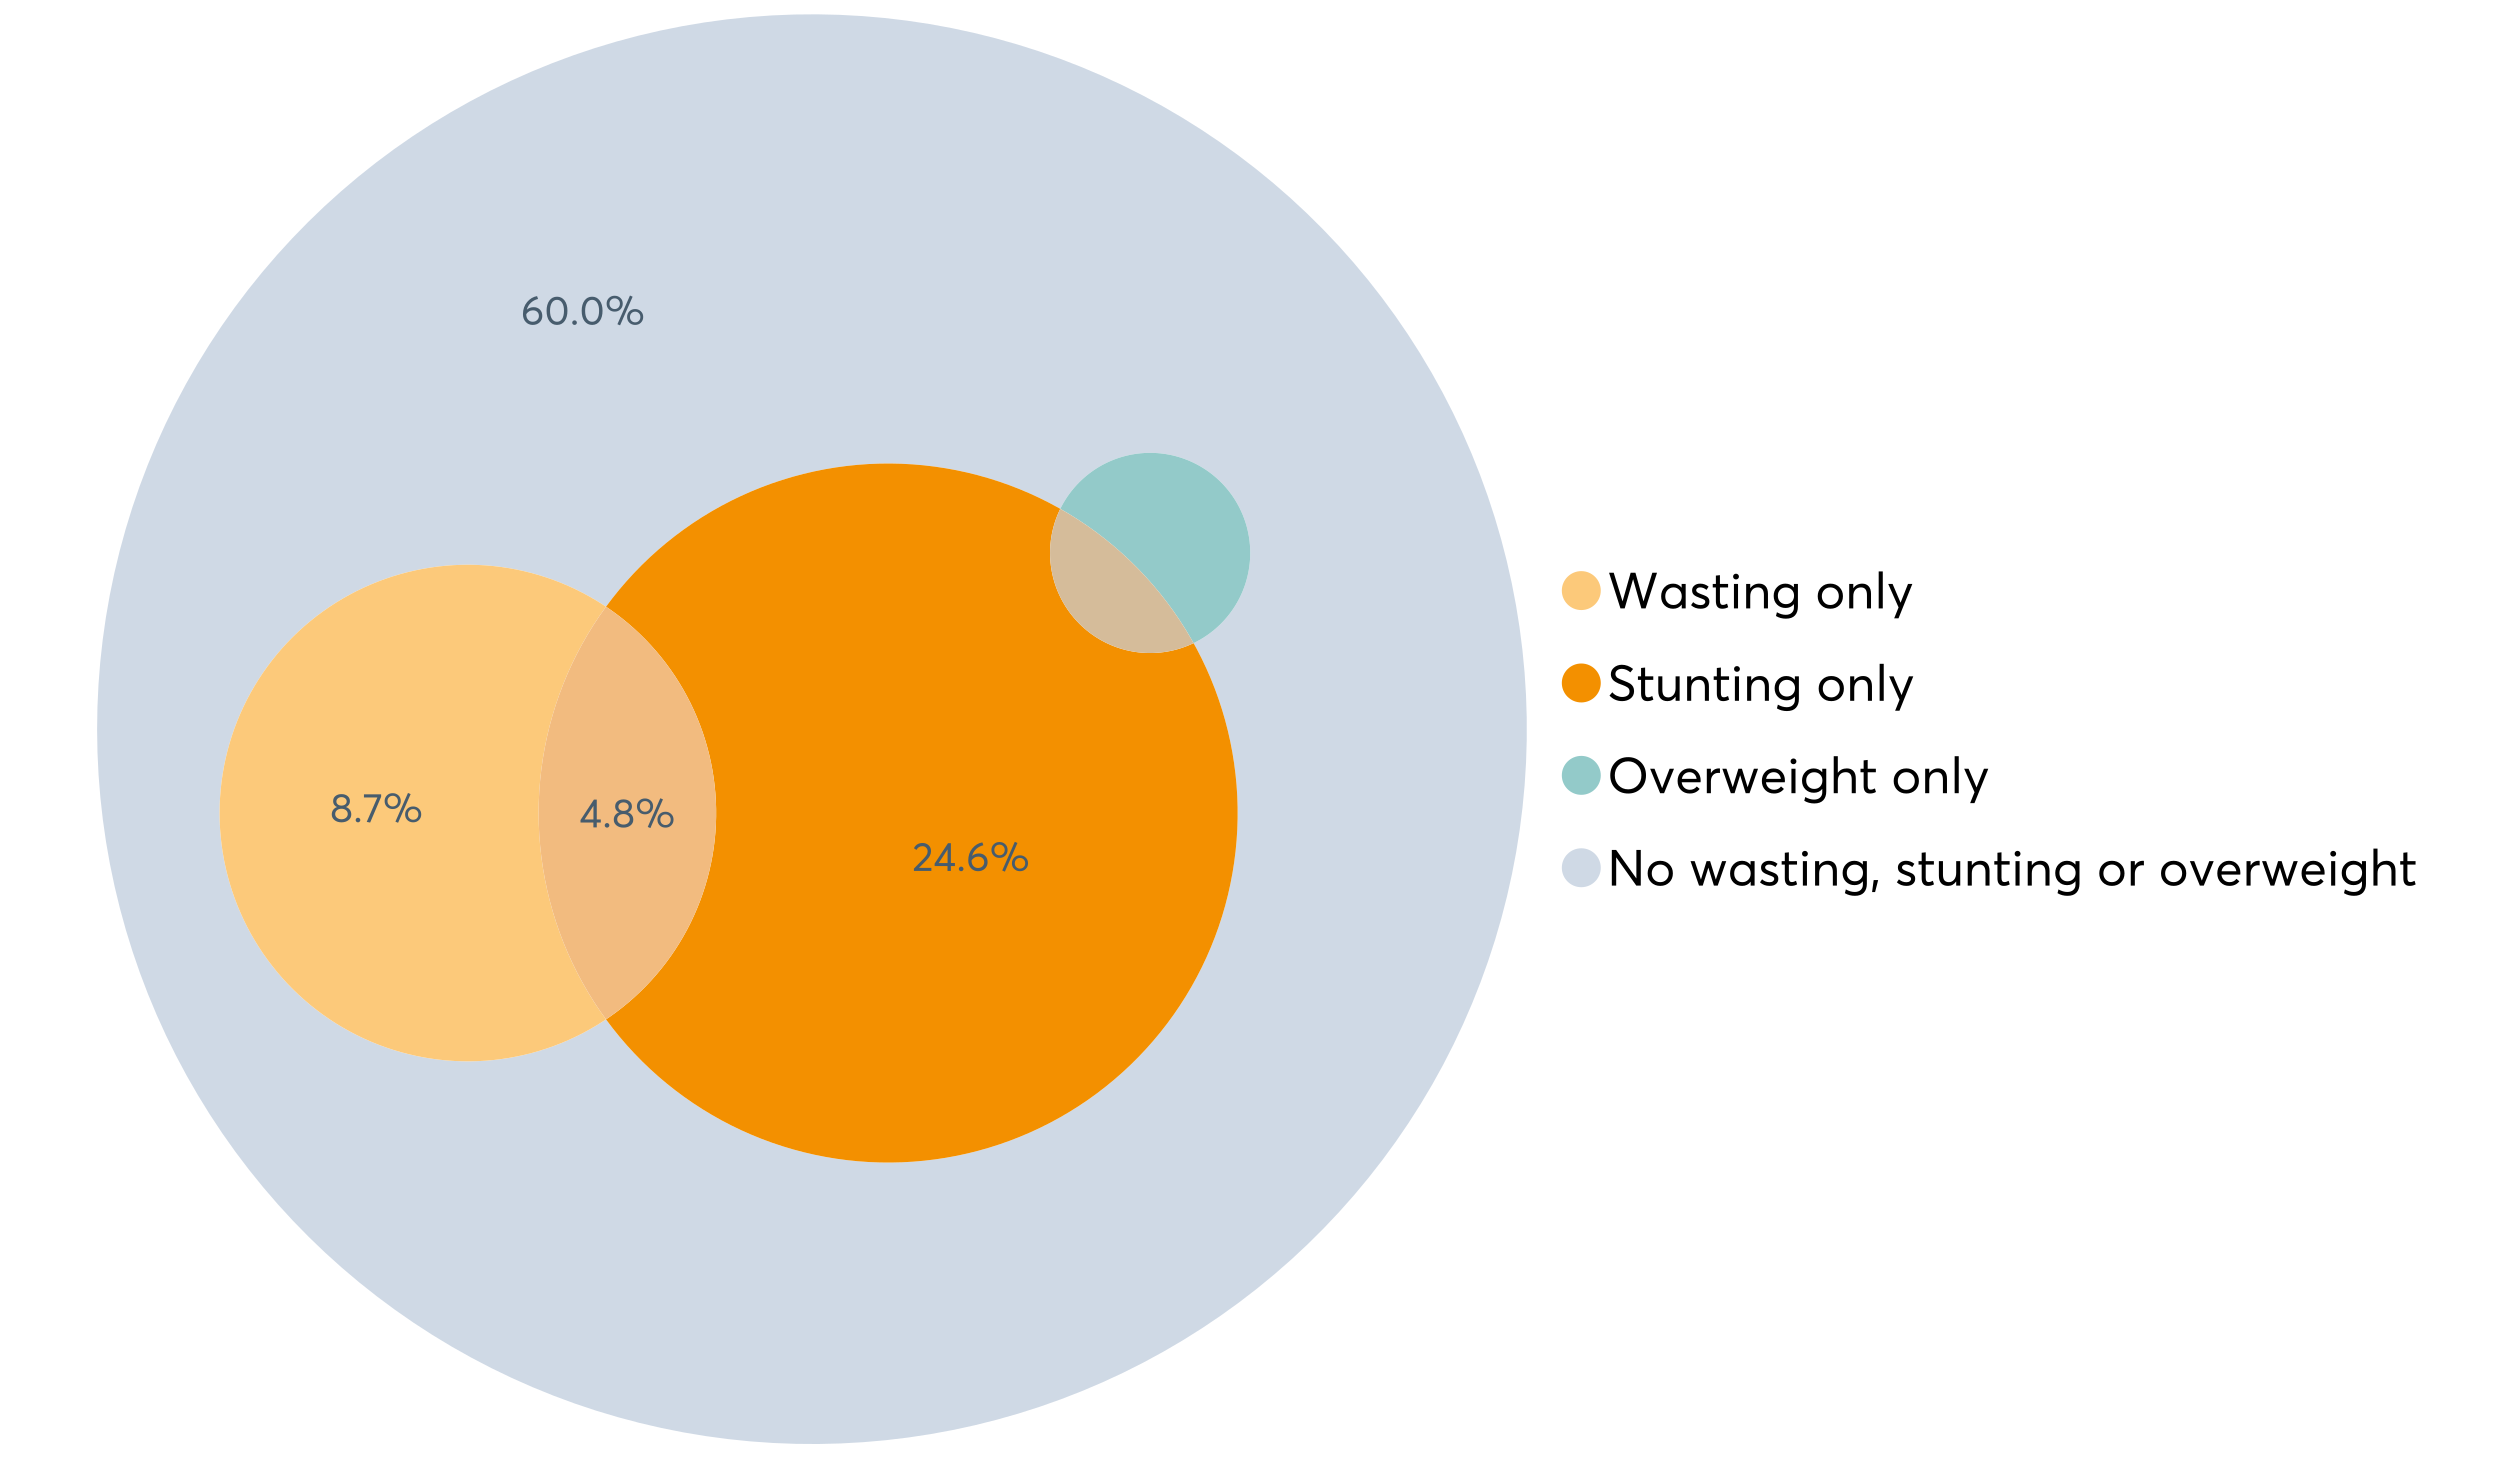 <?xml version="1.0" encoding="UTF-8"?>
<svg xmlns="http://www.w3.org/2000/svg" xmlns:xlink="http://www.w3.org/1999/xlink" width="1234.286pt" height="720pt" viewBox="0 0 1234.286 720" version="1.1">
<defs>
<g>
<symbol overflow="visible" id="glyph0-0">
<path style="stroke:none;" d=""/>
</symbol>
<symbol overflow="visible" id="glyph0-1">
<path style="stroke:none;" d="M 22.234 -17.609 L 24.547 -17.609 L 18.906 0 L 16.828 0 L 12.75 -14.438 L 12.734 -14.438 L 8.578 0 L 6.5 0 L 0.875 -17.609 L 3.172 -17.609 L 7.516 -3.547 L 7.562 -3.547 L 11.531 -17.609 L 13.891 -17.609 L 17.859 -3.5 L 17.891 -3.5 Z M 22.234 -17.609 "/>
</symbol>
<symbol overflow="visible" id="glyph0-2">
<path style="stroke:none;" d="M 11.297 -12.078 L 13.297 -12.078 L 13.297 0 L 11.359 0 L 11.359 -1.906 L 11.344 -1.906 C 10.312 -0.531 8.906 0.156 7.125 0.156 C 5.414 0.156 4 -0.406 2.875 -1.531 C 1.75 -2.656 1.188 -4.129 1.188 -5.953 C 1.188 -7.742 1.742 -9.238 2.859 -10.438 C 3.984 -11.633 5.395 -12.234 7.094 -12.234 C 8.812 -12.234 10.203 -11.578 11.266 -10.266 L 11.297 -10.266 Z M 7.297 -1.688 C 8.422 -1.688 9.379 -2.086 10.172 -2.891 C 10.961 -3.691 11.359 -4.711 11.359 -5.953 C 11.359 -7.191 10.973 -8.238 10.203 -9.094 C 9.441 -9.945 8.477 -10.375 7.312 -10.375 C 6.156 -10.375 5.18 -9.961 4.391 -9.141 C 3.609 -8.328 3.219 -7.266 3.219 -5.953 C 3.219 -4.711 3.594 -3.691 4.344 -2.891 C 5.102 -2.086 6.086 -1.688 7.297 -1.688 Z M 7.297 -1.688 "/>
</symbol>
<symbol overflow="visible" id="glyph0-3">
<path style="stroke:none;" d="M 5.609 0.156 C 3.734 0.156 2.156 -0.426 0.875 -1.594 L 1.906 -3.094 C 2.945 -2.133 4.18 -1.656 5.609 -1.656 C 6.305 -1.656 6.859 -1.812 7.266 -2.125 C 7.68 -2.445 7.891 -2.832 7.891 -3.281 C 7.891 -3.738 7.688 -4.086 7.281 -4.328 C 6.875 -4.566 6.164 -4.859 5.156 -5.203 C 5.094 -5.223 5.047 -5.242 5.016 -5.266 C 3.836 -5.672 2.938 -6.141 2.312 -6.672 C 1.695 -7.203 1.391 -7.973 1.391 -8.984 C 1.391 -9.91 1.766 -10.68 2.516 -11.297 C 3.266 -11.922 4.223 -12.234 5.391 -12.234 C 6.922 -12.234 8.301 -11.738 9.531 -10.75 L 8.484 -9.156 C 7.523 -9.977 6.457 -10.391 5.281 -10.391 C 4.801 -10.391 4.367 -10.258 3.984 -10 C 3.609 -9.738 3.422 -9.398 3.422 -8.984 C 3.422 -8.555 3.609 -8.207 3.984 -7.938 C 4.359 -7.676 4.93 -7.395 5.703 -7.094 C 5.836 -7.039 6.082 -6.945 6.438 -6.812 C 6.789 -6.688 7.023 -6.598 7.141 -6.547 C 7.254 -6.492 7.453 -6.406 7.734 -6.281 C 8.016 -6.164 8.207 -6.078 8.312 -6.016 C 8.414 -5.961 8.566 -5.867 8.766 -5.734 C 8.973 -5.598 9.113 -5.477 9.188 -5.375 C 9.258 -5.281 9.359 -5.148 9.484 -4.984 C 9.609 -4.816 9.695 -4.656 9.75 -4.5 C 9.801 -4.344 9.844 -4.16 9.875 -3.953 C 9.906 -3.742 9.922 -3.523 9.922 -3.297 C 9.922 -2.305 9.547 -1.484 8.797 -0.828 C 8.055 -0.172 6.992 0.156 5.609 0.156 Z M 5.609 0.156 "/>
</symbol>
<symbol overflow="visible" id="glyph0-4">
<path style="stroke:none;" d="M 5.328 0.156 C 3.234 0.156 2.188 -1.094 2.188 -3.594 L 2.188 -10.344 L 0.641 -10.344 L 0.641 -12.078 L 2.188 -12.078 L 2.188 -16.203 L 4.188 -16.422 L 4.188 -12.078 L 8.219 -12.078 L 8.219 -10.344 L 4.188 -10.344 L 4.188 -3.891 C 4.188 -3.148 4.297 -2.602 4.516 -2.25 C 4.742 -1.906 5.133 -1.734 5.688 -1.734 C 6.312 -1.734 6.988 -1.941 7.719 -2.359 L 8.266 -0.594 C 7.367 -0.094 6.391 0.156 5.328 0.156 Z M 5.328 0.156 "/>
</symbol>
<symbol overflow="visible" id="glyph0-5">
<path style="stroke:none;" d="M 3.094 -14.312 C 2.688 -14.312 2.344 -14.445 2.062 -14.719 C 1.789 -15 1.656 -15.336 1.656 -15.734 C 1.656 -16.129 1.789 -16.461 2.062 -16.734 C 2.344 -17.004 2.688 -17.141 3.094 -17.141 C 3.5 -17.141 3.844 -17 4.125 -16.719 C 4.406 -16.438 4.547 -16.109 4.547 -15.734 C 4.547 -15.336 4.406 -15 4.125 -14.719 C 3.844 -14.445 3.5 -14.312 3.094 -14.312 Z M 2.078 0 L 2.078 -12.078 L 4.094 -12.078 L 4.094 0 Z M 2.078 0 "/>
</symbol>
<symbol overflow="visible" id="glyph0-6">
<path style="stroke:none;" d="M 8.344 -12.234 C 9.676 -12.234 10.727 -11.805 11.5 -10.953 C 12.281 -10.098 12.672 -8.836 12.672 -7.172 L 12.672 0 L 10.672 0 L 10.672 -6.594 C 10.672 -9.113 9.688 -10.375 7.719 -10.375 C 6.562 -10.375 5.641 -9.988 4.953 -9.219 C 4.266 -8.445 3.922 -7.383 3.922 -6.031 L 3.922 0 L 1.906 0 L 1.906 -12.078 L 3.922 -12.078 L 3.922 -9.969 L 3.938 -9.969 C 5 -11.477 6.469 -12.234 8.344 -12.234 Z M 8.344 -12.234 "/>
</symbol>
<symbol overflow="visible" id="glyph0-7">
<path style="stroke:none;" d="M 11.094 -12.078 L 13.078 -12.078 L 13.078 -0.922 C 13.078 0.93 12.594 2.391 11.625 3.453 C 10.656 4.523 9.16 5.062 7.141 5.062 C 5.328 5.062 3.691 4.625 2.234 3.75 L 2.703 1.891 C 4.211 2.734 5.66 3.156 7.047 3.156 C 8.348 3.156 9.348 2.816 10.047 2.141 C 10.754 1.473 11.109 0.629 11.109 -0.391 L 11.109 -2.078 L 11.062 -2.078 C 10.051 -0.836 8.688 -0.219 6.969 -0.219 C 5.312 -0.219 3.922 -0.77 2.797 -1.875 C 1.672 -2.988 1.109 -4.43 1.109 -6.203 C 1.109 -7.922 1.66 -9.352 2.766 -10.5 C 3.867 -11.656 5.238 -12.234 6.875 -12.234 C 8.57 -12.234 9.961 -11.617 11.047 -10.391 L 11.094 -10.391 Z M 7.125 -2.109 C 8.332 -2.109 9.305 -2.5 10.047 -3.281 C 10.797 -4.07 11.172 -5.078 11.172 -6.297 C 11.172 -7.492 10.785 -8.469 10.016 -9.219 C 9.242 -9.969 8.281 -10.344 7.125 -10.344 C 5.977 -10.344 5.031 -9.957 4.281 -9.188 C 3.539 -8.426 3.172 -7.457 3.172 -6.281 C 3.172 -5.02 3.551 -4.008 4.312 -3.25 C 5.07 -2.488 6.008 -2.109 7.125 -2.109 Z M 7.125 -2.109 "/>
</symbol>
<symbol overflow="visible" id="glyph0-8">
<path style="stroke:none;" d=""/>
</symbol>
<symbol overflow="visible" id="glyph0-9">
<path style="stroke:none;" d="M 7.422 0.156 C 5.566 0.156 4.062 -0.43 2.906 -1.609 C 1.75 -2.785 1.172 -4.258 1.172 -6.031 C 1.172 -7.801 1.75 -9.273 2.906 -10.453 C 4.062 -11.641 5.566 -12.234 7.422 -12.234 C 9.203 -12.234 10.68 -11.656 11.859 -10.5 C 13.035 -9.344 13.625 -7.852 13.625 -6.031 C 13.625 -4.207 13.035 -2.719 11.859 -1.562 C 10.68 -0.414 9.203 0.156 7.422 0.156 Z M 7.422 -1.688 C 8.598 -1.688 9.586 -2.094 10.391 -2.906 C 11.191 -3.727 11.594 -4.77 11.594 -6.031 C 11.594 -7.301 11.191 -8.344 10.391 -9.156 C 9.598 -9.969 8.609 -10.375 7.422 -10.375 C 6.18 -10.375 5.164 -9.953 4.375 -9.109 C 3.594 -8.273 3.203 -7.242 3.203 -6.016 C 3.203 -4.797 3.594 -3.77 4.375 -2.938 C 5.164 -2.102 6.18 -1.688 7.422 -1.688 Z M 7.422 -1.688 "/>
</symbol>
<symbol overflow="visible" id="glyph0-10">
<path style="stroke:none;" d="M 2.078 0 L 2.078 -18.266 L 4.094 -18.266 L 4.094 0 Z M 2.078 0 "/>
</symbol>
<symbol overflow="visible" id="glyph0-11">
<path style="stroke:none;" d="M 10.344 -12.078 L 12.484 -12.078 L 5.656 4.906 L 3.516 4.906 L 5.688 -0.5 L 0.578 -12.078 L 2.734 -12.078 L 6.656 -2.875 L 6.703 -2.875 Z M 10.344 -12.078 "/>
</symbol>
<symbol overflow="visible" id="glyph0-12">
<path style="stroke:none;" d="M 7.344 0.156 C 4.875 0.156 2.789 -0.754 1.094 -2.578 L 2.484 -4.219 C 3.098 -3.457 3.844 -2.879 4.719 -2.484 C 5.594 -2.086 6.477 -1.891 7.375 -1.891 C 8.457 -1.891 9.328 -2.129 9.984 -2.609 C 10.641 -3.086 10.969 -3.75 10.969 -4.594 C 10.969 -5.051 10.891 -5.445 10.734 -5.781 C 10.578 -6.113 10.305 -6.406 9.922 -6.656 C 9.547 -6.914 9.176 -7.125 8.812 -7.281 C 8.457 -7.438 7.953 -7.641 7.297 -7.891 C 7.18 -7.941 7.086 -7.973 7.016 -7.984 C 6.367 -8.223 5.844 -8.426 5.438 -8.594 C 5.039 -8.77 4.582 -9.016 4.062 -9.328 C 3.539 -9.641 3.133 -9.957 2.844 -10.281 C 2.551 -10.602 2.297 -11.008 2.078 -11.5 C 1.867 -11.988 1.766 -12.531 1.766 -13.125 C 1.766 -14.438 2.285 -15.535 3.328 -16.422 C 4.367 -17.316 5.641 -17.773 7.141 -17.797 C 9.129 -17.797 10.992 -17.109 12.734 -15.734 L 11.406 -14.047 C 10.039 -15.203 8.617 -15.781 7.141 -15.781 C 6.285 -15.781 5.551 -15.551 4.938 -15.094 C 4.32 -14.645 4.016 -14.02 4.016 -13.219 C 4.016 -12.895 4.082 -12.594 4.219 -12.312 C 4.352 -12.039 4.5 -11.816 4.656 -11.641 C 4.82 -11.473 5.113 -11.281 5.531 -11.062 C 5.945 -10.852 6.273 -10.691 6.516 -10.578 C 6.754 -10.473 7.172 -10.305 7.766 -10.078 C 9.586 -9.379 10.785 -8.832 11.359 -8.438 C 12.598 -7.594 13.219 -6.383 13.219 -4.812 C 13.219 -3.258 12.645 -2.039 11.5 -1.156 C 10.352 -0.281 8.969 0.156 7.344 0.156 Z M 7.344 0.156 "/>
</symbol>
<symbol overflow="visible" id="glyph0-13">
<path style="stroke:none;" d="M 10.203 -12.078 L 12.203 -12.078 L 12.203 0 L 10.203 0 L 10.203 -2.016 L 10.172 -2.016 C 9.16 -0.566 7.836 0.156 6.203 0.156 C 4.766 0.156 3.645 -0.258 2.844 -1.094 C 2.051 -1.938 1.656 -3.203 1.656 -4.891 L 1.656 -12.078 L 3.672 -12.078 L 3.672 -5.453 C 3.672 -4.117 3.914 -3.156 4.406 -2.562 C 4.895 -1.977 5.633 -1.688 6.625 -1.688 C 7.613 -1.688 8.457 -2.094 9.156 -2.906 C 9.852 -3.727 10.203 -4.836 10.203 -6.234 Z M 10.203 -12.078 "/>
</symbol>
<symbol overflow="visible" id="glyph0-14">
<path style="stroke:none;" d="M 10.328 0.156 C 7.711 0.156 5.582 -0.691 3.938 -2.391 C 2.289 -4.086 1.469 -6.223 1.469 -8.797 C 1.469 -11.379 2.289 -13.523 3.938 -15.234 C 5.582 -16.941 7.711 -17.797 10.328 -17.797 C 12.836 -17.797 14.926 -16.961 16.594 -15.297 C 18.27 -13.629 19.109 -11.469 19.109 -8.812 C 19.109 -6.164 18.27 -4.008 16.594 -2.344 C 14.926 -0.676 12.836 0.156 10.328 0.156 Z M 10.328 -1.906 C 12.172 -1.906 13.719 -2.555 14.969 -3.859 C 16.219 -5.16 16.844 -6.812 16.844 -8.812 C 16.844 -10.82 16.219 -12.477 14.969 -13.781 C 13.719 -15.082 12.172 -15.734 10.328 -15.734 C 8.391 -15.734 6.801 -15.066 5.562 -13.734 C 4.32 -12.398 3.703 -10.754 3.703 -8.797 C 3.703 -6.848 4.32 -5.211 5.562 -3.891 C 6.801 -2.566 8.391 -1.906 10.328 -1.906 Z M 10.328 -1.906 "/>
</symbol>
<symbol overflow="visible" id="glyph0-15">
<path style="stroke:none;" d="M 10.203 -12.078 L 12.375 -12.078 L 7.469 0 L 5.531 0 L 0.594 -12.078 L 2.75 -12.078 L 6.469 -2.562 L 6.547 -2.562 Z M 10.203 -12.078 "/>
</symbol>
<symbol overflow="visible" id="glyph0-16">
<path style="stroke:none;" d="M 12.562 -6.234 C 12.562 -6.098 12.551 -5.922 12.531 -5.703 L 12.5 -5.406 L 3.203 -5.406 C 3.336 -4.281 3.77 -3.379 4.5 -2.703 C 5.238 -2.023 6.156 -1.688 7.25 -1.688 C 8.656 -1.688 9.785 -2.234 10.641 -3.328 L 12.062 -2.109 C 10.883 -0.598 9.254 0.156 7.172 0.156 C 5.43 0.156 3.992 -0.414 2.859 -1.562 C 1.734 -2.719 1.172 -4.207 1.172 -6.031 C 1.172 -7.832 1.719 -9.316 2.812 -10.484 C 3.914 -11.648 5.297 -12.234 6.953 -12.234 C 8.617 -12.234 9.969 -11.672 11 -10.547 C 12.039 -9.422 12.562 -7.984 12.562 -6.234 Z M 9.406 -9.469 C 8.789 -10.07 8.004 -10.375 7.047 -10.375 C 6.086 -10.375 5.266 -10.078 4.578 -9.484 C 3.891 -8.898 3.457 -8.098 3.281 -7.078 L 10.562 -7.078 C 10.406 -8.078 10.02 -8.875 9.406 -9.469 Z M 9.406 -9.469 "/>
</symbol>
<symbol overflow="visible" id="glyph0-17">
<path style="stroke:none;" d="M 7.891 -12.234 C 8.141 -12.234 8.305 -12.223 8.391 -12.203 L 8.391 -9.969 C 8.023 -10.008 7.758 -10.031 7.594 -10.031 C 6.469 -10.031 5.57 -9.641 4.906 -8.859 C 4.25 -8.078 3.922 -7.066 3.922 -5.828 L 3.922 0 L 1.906 0 L 1.906 -12.078 L 3.922 -12.078 L 3.922 -9.953 L 3.938 -9.953 C 4.883 -11.473 6.203 -12.234 7.891 -12.234 Z M 7.891 -12.234 "/>
</symbol>
<symbol overflow="visible" id="glyph0-18">
<path style="stroke:none;" d="M 16.297 -12.078 L 18.344 -12.078 L 14.141 0 L 12.25 0 L 9.531 -8.812 L 9.5 -8.812 L 6.75 0 L 4.906 0 L 0.719 -12.078 L 2.75 -12.078 L 5.828 -3.047 L 5.875 -3.047 L 8.641 -12.078 L 10.375 -12.078 L 13.172 -3.047 L 13.219 -3.047 Z M 16.297 -12.078 "/>
</symbol>
<symbol overflow="visible" id="glyph0-19">
<path style="stroke:none;" d="M 8.406 -12.234 C 9.781 -12.234 10.852 -11.816 11.625 -10.984 C 12.406 -10.16 12.797 -8.914 12.797 -7.25 L 12.797 0 L 10.797 0 L 10.797 -6.672 C 10.797 -9.141 9.812 -10.375 7.844 -10.375 C 6.633 -10.375 5.676 -9.992 4.969 -9.234 C 4.27 -8.473 3.922 -7.422 3.922 -6.078 L 3.922 0 L 1.906 0 L 1.906 -18.266 L 3.922 -18.266 L 3.922 -10.094 L 3.969 -10.094 C 4.977 -11.52 6.457 -12.234 8.406 -12.234 Z M 8.406 -12.234 "/>
</symbol>
<symbol overflow="visible" id="glyph0-20">
<path style="stroke:none;" d="M 14.359 -17.609 L 16.531 -17.609 L 16.531 0 L 14.312 0 L 4.438 -13.891 L 4.391 -13.891 L 4.391 0 L 2.234 0 L 2.234 -17.609 L 4.359 -17.609 L 14.312 -3.578 L 14.359 -3.578 Z M 14.359 -17.609 "/>
</symbol>
<symbol overflow="visible" id="glyph0-21">
<path style="stroke:none;" d="M 0.797 3.219 L 1.594 -2.734 L 3.797 -2.734 L 2.281 3.219 Z M 0.797 3.219 "/>
</symbol>
<symbol overflow="visible" id="glyph1-0">
<path style="stroke:none;" d=""/>
</symbol>
<symbol overflow="visible" id="glyph1-1">
<path style="stroke:none;" d="M 6.984 0 L 6.984 -2.406 L 0.625 -2.406 L 0.625 -3.609 L 7.234 -13.703 L 8.656 -13.703 L 8.656 -3.922 L 10.641 -3.922 L 10.641 -2.406 L 8.656 -2.406 L 8.656 0 Z M 2.625 -3.891 L 7.016 -3.891 L 7.016 -10.641 Z M 2.625 -3.891 "/>
</symbol>
<symbol overflow="visible" id="glyph1-2">
<path style="stroke:none;" d="M 2.406 0.125 C 2.07 0.125 1.797 0.016 1.578 -0.203 C 1.359 -0.422 1.25 -0.688 1.25 -1 C 1.25 -1.312 1.359 -1.578 1.578 -1.797 C 1.797 -2.023 2.07 -2.141 2.406 -2.141 C 2.719 -2.141 2.984 -2.023 3.203 -1.797 C 3.43 -1.578 3.547 -1.312 3.547 -1 C 3.547 -0.688 3.43 -0.422 3.203 -0.203 C 2.984 0.016 2.719 0.125 2.406 0.125 Z M 2.406 0.125 "/>
</symbol>
<symbol overflow="visible" id="glyph1-3">
<path style="stroke:none;" d="M 7.938 -7.422 C 8.719 -7.16 9.348 -6.711 9.828 -6.078 C 10.305 -5.441 10.547 -4.672 10.547 -3.766 C 10.547 -2.609 10.086 -1.672 9.172 -0.953 C 8.254 -0.234 7.102 0.125 5.719 0.125 C 4.32 0.125 3.172 -0.242 2.266 -0.984 C 1.367 -1.723 0.922 -2.648 0.922 -3.766 C 0.922 -4.672 1.16 -5.441 1.641 -6.078 C 2.117 -6.711 2.742 -7.16 3.516 -7.422 L 3.516 -7.438 C 3.004 -7.594 2.555 -7.938 2.172 -8.469 C 1.785 -9 1.594 -9.617 1.594 -10.328 C 1.594 -11.398 1.977 -12.25 2.75 -12.875 C 3.52 -13.5 4.508 -13.812 5.719 -13.812 C 6.957 -13.812 7.957 -13.492 8.719 -12.859 C 9.488 -12.223 9.875 -11.379 9.875 -10.328 C 9.875 -9.641 9.676 -9.023 9.281 -8.484 C 8.883 -7.941 8.438 -7.594 7.938 -7.438 Z M 5.719 -12.328 C 4.977 -12.328 4.375 -12.117 3.906 -11.703 C 3.438 -11.285 3.203 -10.785 3.203 -10.203 C 3.203 -9.578 3.438 -9.078 3.906 -8.703 C 4.375 -8.328 4.977 -8.141 5.719 -8.141 C 6.477 -8.141 7.094 -8.328 7.562 -8.703 C 8.039 -9.078 8.281 -9.578 8.281 -10.203 C 8.281 -10.816 8.035 -11.32 7.547 -11.719 C 7.055 -12.125 6.445 -12.328 5.719 -12.328 Z M 5.719 -1.391 C 6.633 -1.391 7.379 -1.641 7.953 -2.141 C 8.523 -2.641 8.812 -3.242 8.812 -3.953 C 8.812 -4.734 8.523 -5.363 7.953 -5.844 C 7.379 -6.332 6.633 -6.578 5.719 -6.578 C 4.789 -6.578 4.039 -6.332 3.469 -5.844 C 2.895 -5.363 2.609 -4.734 2.609 -3.953 C 2.609 -3.211 2.906 -2.598 3.5 -2.109 C 4.102 -1.629 4.844 -1.391 5.719 -1.391 Z M 5.719 -1.391 "/>
</symbol>
<symbol overflow="visible" id="glyph1-4">
<path style="stroke:none;" d="M 7.531 0.344 L 6.219 -0.219 L 12.422 -14.391 L 13.734 -13.812 Z M 4.859 -6.438 C 3.742 -6.438 2.801 -6.801 2.031 -7.531 C 1.27 -8.27 0.891 -9.223 0.891 -10.391 C 0.891 -11.473 1.258 -12.391 2 -13.141 C 2.738 -13.898 3.691 -14.281 4.859 -14.281 C 5.984 -14.281 6.93 -13.922 7.703 -13.203 C 8.473 -12.484 8.859 -11.547 8.859 -10.391 C 8.859 -9.285 8.484 -8.348 7.734 -7.578 C 6.992 -6.816 6.035 -6.438 4.859 -6.438 Z M 4.891 -7.719 C 5.641 -7.719 6.254 -7.973 6.734 -8.484 C 7.211 -8.992 7.453 -9.625 7.453 -10.375 C 7.453 -11.145 7.203 -11.77 6.703 -12.25 C 6.211 -12.738 5.609 -12.984 4.891 -12.984 C 4.129 -12.984 3.508 -12.734 3.031 -12.234 C 2.551 -11.734 2.312 -11.113 2.312 -10.375 C 2.312 -9.582 2.555 -8.941 3.047 -8.453 C 3.535 -7.961 4.148 -7.719 4.891 -7.719 Z M 14.969 0.125 C 13.852 0.125 12.91 -0.238 12.141 -0.969 C 11.379 -1.707 11 -2.656 11 -3.812 C 11 -4.895 11.367 -5.816 12.109 -6.578 C 12.859 -7.336 13.812 -7.719 14.969 -7.719 C 16.082 -7.719 17.023 -7.348 17.797 -6.609 C 18.566 -5.879 18.953 -4.945 18.953 -3.812 C 18.953 -2.707 18.582 -1.773 17.844 -1.016 C 17.113 -0.254 16.156 0.125 14.969 0.125 Z M 14.969 -1.156 C 15.738 -1.156 16.363 -1.406 16.844 -1.906 C 17.32 -2.414 17.562 -3.039 17.562 -3.781 C 17.562 -4.57 17.312 -5.207 16.812 -5.688 C 16.312 -6.176 15.695 -6.422 14.969 -6.422 C 14.219 -6.422 13.602 -6.164 13.125 -5.656 C 12.656 -5.156 12.422 -4.531 12.422 -3.781 C 12.422 -3.008 12.664 -2.379 13.156 -1.891 C 13.645 -1.398 14.25 -1.156 14.969 -1.156 Z M 14.969 -1.156 "/>
</symbol>
<symbol overflow="visible" id="glyph1-5">
<path style="stroke:none;" d="M 6.375 -8.641 C 7.625 -8.641 8.645 -8.25 9.438 -7.469 C 10.238 -6.688 10.641 -5.625 10.641 -4.281 C 10.641 -3.02 10.191 -1.969 9.297 -1.125 C 8.398 -0.289 7.273 0.125 5.922 0.125 C 4.535 0.125 3.383 -0.363 2.469 -1.344 C 1.551 -2.332 1.094 -3.602 1.094 -5.156 C 1.094 -7.531 1.773 -9.535 3.141 -11.172 C 4.516 -12.805 6.156 -13.785 8.062 -14.109 L 8.547 -12.688 C 7.223 -12.375 6.062 -11.77 5.062 -10.875 C 4.062 -9.988 3.379 -8.836 3.016 -7.422 L 3.031 -7.422 C 3.914 -8.234 5.031 -8.641 6.375 -8.641 Z M 5.906 -1.453 C 6.801 -1.453 7.535 -1.727 8.109 -2.281 C 8.68 -2.832 8.969 -3.508 8.969 -4.312 C 8.969 -5.145 8.695 -5.812 8.156 -6.312 C 7.625 -6.82 6.906 -7.078 6 -7.078 C 5.281 -7.078 4.641 -6.895 4.078 -6.531 C 3.516 -6.176 3.066 -5.734 2.734 -5.203 L 2.734 -5.062 C 2.734 -3.988 3.023 -3.117 3.609 -2.453 C 4.203 -1.785 4.969 -1.453 5.906 -1.453 Z M 5.906 -1.453 "/>
</symbol>
<symbol overflow="visible" id="glyph1-6">
<path style="stroke:none;" d="M 6.266 0.125 C 4.734 0.125 3.488 -0.488 2.531 -1.719 C 1.582 -2.945 1.109 -4.656 1.109 -6.844 C 1.109 -8.914 1.566 -10.594 2.484 -11.875 C 3.41 -13.164 4.672 -13.812 6.266 -13.812 C 7.785 -13.812 9.02 -13.195 9.969 -11.969 C 10.926 -10.738 11.406 -9.031 11.406 -6.844 C 11.406 -4.77 10.945 -3.086 10.031 -1.797 C 9.125 -0.516 7.867 0.125 6.266 0.125 Z M 6.266 -1.438 C 7.348 -1.438 8.191 -1.922 8.797 -2.891 C 9.398 -3.859 9.703 -5.176 9.703 -6.844 C 9.703 -8.551 9.383 -9.879 8.75 -10.828 C 8.125 -11.785 7.297 -12.266 6.266 -12.266 C 5.18 -12.266 4.332 -11.773 3.719 -10.797 C 3.113 -9.816 2.812 -8.5 2.812 -6.844 C 2.812 -5.133 3.125 -3.805 3.75 -2.859 C 4.383 -1.91 5.223 -1.438 6.266 -1.438 Z M 6.266 -1.438 "/>
</symbol>
<symbol overflow="visible" id="glyph1-7">
<path style="stroke:none;" d="M 0.531 -13.703 L 9.016 -13.703 L 9.016 -12.516 L 3.594 0.234 L 1.906 -0.094 L 7.156 -12.141 L 0.531 -12.141 Z M 0.531 -13.703 "/>
</symbol>
<symbol overflow="visible" id="glyph1-8">
<path style="stroke:none;" d="M 3.328 -1.531 L 9.406 -1.531 L 9.406 0 L 0.797 0 L 0.781 -1.156 L 5.469 -5.938 C 6.156 -6.656 6.676 -7.289 7.031 -7.844 C 7.383 -8.406 7.562 -8.992 7.562 -9.609 C 7.562 -10.367 7.32 -10.992 6.844 -11.484 C 6.363 -11.984 5.742 -12.234 4.984 -12.234 C 3.672 -12.234 2.688 -11.613 2.031 -10.375 L 0.797 -11.219 C 1.672 -12.945 3.098 -13.812 5.078 -13.812 C 6.223 -13.812 7.203 -13.445 8.016 -12.719 C 8.828 -11.988 9.234 -11.016 9.234 -9.797 C 9.234 -9.004 9.051 -8.25 8.688 -7.531 C 8.332 -6.812 7.734 -6.031 6.891 -5.188 L 3.328 -1.578 Z M 3.328 -1.531 "/>
</symbol>
</g>
</defs>
<g id="surface84502">
<path style=" stroke:none;fill-rule:nonzero;fill:rgb(98.824%,78.824%,47.843%);fill-opacity:1;" d="M 790.324 291.582 C 790.324 296.891 786.02 301.195 780.711 301.195 C 775.398 301.195 771.094 296.891 771.094 291.582 C 771.094 286.273 775.398 281.969 780.711 281.969 C 786.02 281.969 790.324 286.273 790.324 291.582 "/>
<g style="fill:rgb(0%,0%,0%);fill-opacity:1;">
  <use xlink:href="#glyph0-1" x="793.543" y="300.387"/>
  <use xlink:href="#glyph0-2" x="818.944" y="300.387"/>
  <use xlink:href="#glyph0-3" x="834.026" y="300.387"/>
  <use xlink:href="#glyph0-4" x="844.965" y="300.387"/>
  <use xlink:href="#glyph0-5" x="853.994" y="300.387"/>
  <use xlink:href="#glyph0-6" x="860.195" y="300.387"/>
  <use xlink:href="#glyph0-7" x="874.583" y="300.387"/>
  <use xlink:href="#glyph0-8" x="889.441" y="300.387"/>
  <use xlink:href="#glyph0-9" x="896.263" y="300.387"/>
  <use xlink:href="#glyph0-6" x="911.072" y="300.387"/>
  <use xlink:href="#glyph0-10" x="925.459" y="300.387"/>
  <use xlink:href="#glyph0-11" x="931.66" y="300.387"/>
</g>
<path style=" stroke:none;fill-rule:nonzero;fill:rgb(95.294%,56.471%,0%);fill-opacity:1;" d="M 790.324 337.195 C 790.324 342.504 786.02 346.809 780.711 346.809 C 775.398 346.809 771.094 342.504 771.094 337.195 C 771.094 331.883 775.398 327.578 780.711 327.578 C 786.02 327.578 790.324 331.883 790.324 337.195 "/>
<g style="fill:rgb(0%,0%,0%);fill-opacity:1;">
  <use xlink:href="#glyph0-12" x="793.543" y="346"/>
  <use xlink:href="#glyph0-4" x="808.029" y="346"/>
  <use xlink:href="#glyph0-13" x="817.059" y="346"/>
  <use xlink:href="#glyph0-6" x="831.049" y="346"/>
  <use xlink:href="#glyph0-4" x="845.436" y="346"/>
  <use xlink:href="#glyph0-5" x="854.465" y="346"/>
  <use xlink:href="#glyph0-6" x="860.667" y="346"/>
  <use xlink:href="#glyph0-7" x="875.054" y="346"/>
  <use xlink:href="#glyph0-8" x="889.913" y="346"/>
  <use xlink:href="#glyph0-9" x="896.734" y="346"/>
  <use xlink:href="#glyph0-6" x="911.543" y="346"/>
  <use xlink:href="#glyph0-10" x="925.93" y="346"/>
  <use xlink:href="#glyph0-11" x="932.132" y="346"/>
</g>
<path style=" stroke:none;fill-rule:nonzero;fill:rgb(57.647%,79.216%,78.824%);fill-opacity:1;" d="M 790.324 382.805 C 790.324 388.117 786.02 392.422 780.711 392.422 C 775.398 392.422 771.094 388.117 771.094 382.805 C 771.094 377.496 775.398 373.191 780.711 373.191 C 786.02 373.191 790.324 377.496 790.324 382.805 "/>
<g style="fill:rgb(0%,0%,0%);fill-opacity:1;">
  <use xlink:href="#glyph0-14" x="793.543" y="391.613"/>
  <use xlink:href="#glyph0-15" x="814.107" y="391.613"/>
  <use xlink:href="#glyph0-16" x="827.08" y="391.613"/>
  <use xlink:href="#glyph0-17" x="840.773" y="391.613"/>
  <use xlink:href="#glyph0-18" x="849.628" y="391.613"/>
  <use xlink:href="#glyph0-16" x="868.679" y="391.613"/>
  <use xlink:href="#glyph0-5" x="882.372" y="391.613"/>
  <use xlink:href="#glyph0-7" x="888.573" y="391.613"/>
  <use xlink:href="#glyph0-19" x="903.432" y="391.613"/>
  <use xlink:href="#glyph0-4" x="917.918" y="391.613"/>
  <use xlink:href="#glyph0-8" x="926.947" y="391.613"/>
  <use xlink:href="#glyph0-9" x="933.769" y="391.613"/>
  <use xlink:href="#glyph0-6" x="948.578" y="391.613"/>
  <use xlink:href="#glyph0-10" x="962.965" y="391.613"/>
  <use xlink:href="#glyph0-11" x="969.166" y="391.613"/>
</g>
<path style=" stroke:none;fill-rule:nonzero;fill:rgb(81.176%,85.098%,89.804%);fill-opacity:1;" d="M 790.324 428.418 C 790.324 433.727 786.02 438.031 780.711 438.031 C 775.398 438.031 771.094 433.727 771.094 428.418 C 771.094 423.109 775.398 418.805 780.711 418.805 C 786.02 418.805 790.324 423.109 790.324 428.418 "/>
<g style="fill:rgb(0%,0%,0%);fill-opacity:1;">
  <use xlink:href="#glyph0-20" x="793.543" y="437.223"/>
  <use xlink:href="#glyph0-9" x="812.296" y="437.223"/>
  <use xlink:href="#glyph0-8" x="827.105" y="437.223"/>
  <use xlink:href="#glyph0-18" x="833.926" y="437.223"/>
  <use xlink:href="#glyph0-2" x="852.977" y="437.223"/>
  <use xlink:href="#glyph0-3" x="868.059" y="437.223"/>
  <use xlink:href="#glyph0-4" x="878.998" y="437.223"/>
  <use xlink:href="#glyph0-5" x="888.027" y="437.223"/>
  <use xlink:href="#glyph0-6" x="894.229" y="437.223"/>
  <use xlink:href="#glyph0-7" x="908.616" y="437.223"/>
  <use xlink:href="#glyph0-21" x="923.474" y="437.223"/>
  <use xlink:href="#glyph0-8" x="928.808" y="437.223"/>
  <use xlink:href="#glyph0-3" x="935.629" y="437.223"/>
  <use xlink:href="#glyph0-4" x="946.568" y="437.223"/>
  <use xlink:href="#glyph0-13" x="955.598" y="437.223"/>
  <use xlink:href="#glyph0-6" x="969.588" y="437.223"/>
  <use xlink:href="#glyph0-4" x="983.975" y="437.223"/>
  <use xlink:href="#glyph0-5" x="993.004" y="437.223"/>
  <use xlink:href="#glyph0-6" x="999.206" y="437.223"/>
  <use xlink:href="#glyph0-7" x="1013.593" y="437.223"/>
  <use xlink:href="#glyph0-8" x="1028.452" y="437.223"/>
  <use xlink:href="#glyph0-9" x="1035.273" y="437.223"/>
  <use xlink:href="#glyph0-17" x="1050.082" y="437.223"/>
  <use xlink:href="#glyph0-8" x="1058.938" y="437.223"/>
  <use xlink:href="#glyph0-9" x="1065.759" y="437.223"/>
  <use xlink:href="#glyph0-15" x="1080.568" y="437.223"/>
  <use xlink:href="#glyph0-16" x="1093.541" y="437.223"/>
  <use xlink:href="#glyph0-17" x="1107.234" y="437.223"/>
  <use xlink:href="#glyph0-18" x="1116.09" y="437.223"/>
  <use xlink:href="#glyph0-16" x="1135.14" y="437.223"/>
  <use xlink:href="#glyph0-5" x="1148.833" y="437.223"/>
  <use xlink:href="#glyph0-7" x="1155.034" y="437.223"/>
  <use xlink:href="#glyph0-19" x="1169.893" y="437.223"/>
  <use xlink:href="#glyph0-4" x="1184.379" y="437.223"/>
</g>
<path style=" stroke:none;fill-rule:nonzero;fill:rgb(81.176%,85.098%,89.804%);fill-opacity:1;" d="M 415.055 712.656 L 426.18 712.031 L 437.281 711.059 L 448.344 709.734 L 459.363 708.062 L 470.32 706.043 L 481.211 703.676 L 492.02 700.969 L 502.738 697.922 L 513.355 694.539 L 523.859 690.82 L 534.242 686.773 L 544.492 682.402 L 554.598 677.707 L 564.551 672.695 L 574.34 667.371 L 583.957 661.742 L 593.391 655.812 L 602.633 649.59 L 611.676 643.074 L 620.508 636.281 L 629.117 629.207 L 637.504 621.871 L 645.652 614.27 L 653.559 606.414 L 661.211 598.316 L 668.602 589.977 L 675.73 581.41 L 682.582 572.625 L 689.156 563.625 L 695.438 554.422 L 701.43 545.027 L 707.121 535.449 L 712.508 525.691 L 717.582 515.773 L 722.344 505.695 L 726.781 495.477 L 730.895 485.121 L 734.68 474.641 L 738.133 464.043 L 741.25 453.348 L 744.027 442.555 L 746.461 431.68 L 748.555 420.734 L 750.297 409.73 L 751.691 398.672 L 752.738 387.578 L 753.434 376.457 L 753.777 365.32 L 753.77 354.176 L 753.41 343.039 L 752.699 331.918 L 751.637 320.828 L 750.227 309.773 L 748.465 298.77 L 746.359 287.828 L 743.91 276.957 L 741.117 266.168 L 737.984 255.477 L 734.516 244.887 L 730.719 234.41 L 726.59 224.059 L 722.133 213.844 L 717.359 203.777 L 712.27 193.863 L 706.871 184.117 L 701.164 174.543 L 695.16 165.156 L 688.863 155.965 L 682.281 146.973 L 675.414 138.195 L 668.277 129.641 L 660.871 121.312 L 653.207 113.227 L 645.289 105.383 L 637.129 97.793 L 628.734 90.465 L 620.113 83.406 L 611.27 76.625 L 602.219 70.125 L 592.969 63.914 L 583.527 57.996 L 573.902 52.379 L 564.105 47.07 L 554.145 42.074 L 544.031 37.395 L 533.777 33.035 L 523.387 29.004 L 512.879 25.301 L 502.258 21.934 L 491.531 18.902 L 480.719 16.207 L 469.828 13.859 L 458.867 11.855 L 447.848 10.199 L 436.781 8.891 L 425.68 7.93 L 414.551 7.324 L 403.41 7.066 L 392.27 7.164 L 381.133 7.613 L 370.02 8.41 L 358.938 9.559 L 347.895 11.059 L 336.906 12.906 L 325.98 15.098 L 315.129 17.633 L 304.363 20.512 L 293.695 23.727 L 283.133 27.277 L 272.688 31.16 L 262.371 35.371 L 252.191 39.906 L 242.16 44.758 L 232.289 49.926 L 222.582 55.402 L 213.055 61.184 L 203.719 67.262 L 194.574 73.633 L 185.637 80.289 L 176.914 87.223 L 168.414 94.43 L 160.145 101.898 L 152.117 109.629 L 144.34 117.605 L 136.812 125.824 L 129.555 134.277 L 122.562 142.953 L 115.848 151.848 L 109.422 160.949 L 103.281 170.25 L 97.441 179.738 L 91.902 189.41 L 86.668 199.246 L 81.75 209.246 L 77.152 219.395 L 72.875 229.688 L 68.922 240.105 L 65.305 250.645 L 62.02 261.293 L 59.07 272.039 L 56.465 282.871 L 54.203 293.785 L 52.285 304.762 L 50.715 315.793 L 49.492 326.867 L 48.625 337.977 L 48.105 349.109 L 47.938 360.25 L 48.121 371.395 L 48.656 382.523 L 49.543 393.633 L 50.777 404.707 L 52.363 415.734 L 54.297 426.711 L 56.574 437.617 L 59.199 448.449 L 62.16 459.191 L 65.461 469.832 L 69.094 480.367 L 73.059 490.781 L 77.352 501.066 L 81.965 511.207 L 86.898 521.199 L 92.145 531.031 L 97.699 540.691 L 103.551 550.172 L 109.703 559.465 L 116.145 568.559 L 122.871 577.441 L 129.875 586.109 L 137.148 594.551 L 144.684 602.762 L 152.477 610.727 L 160.516 618.445 L 168.793 625.902 L 177.301 633.098 L 186.035 640.02 L 194.98 646.66 L 204.133 653.02 L 213.48 659.082 L 223.016 664.852 L 232.73 670.312 L 242.609 675.465 L 252.648 680.305 L 262.832 684.824 L 273.156 689.02 L 283.605 692.891 L 294.172 696.426 L 304.848 699.625 L 315.617 702.488 L 326.469 705.008 L 337.398 707.188 L 348.391 709.016 L 359.434 710.5 L 370.52 711.633 L 381.637 712.418 L 392.77 712.848 L 403.914 712.93 Z M 434.52 573.934 L 429.074 573.723 L 423.641 573.34 L 418.219 572.785 L 412.82 572.062 L 407.445 571.164 L 402.102 570.102 L 396.797 568.867 L 391.531 567.469 L 386.312 565.902 L 381.145 564.176 L 376.035 562.285 L 370.988 560.23 L 366.008 558.023 L 361.098 555.656 L 356.266 553.137 L 351.52 550.465 L 346.855 547.645 L 342.285 544.68 L 337.812 541.57 L 333.438 538.324 L 329.168 534.941 L 325.004 531.422 L 320.957 527.773 L 317.027 524 L 313.219 520.105 L 309.531 516.094 L 305.977 511.965 L 302.551 507.727 L 299.266 503.383 L 299.184 503.27 L 297.863 504.156 L 294.586 506.215 L 291.246 508.172 L 287.844 510.02 L 284.387 511.762 L 280.879 513.391 L 277.316 514.91 L 273.711 516.316 L 270.062 517.609 L 266.375 518.781 L 262.652 519.84 L 258.898 520.781 L 255.113 521.602 L 251.309 522.305 L 247.48 522.887 L 243.641 523.348 L 239.785 523.684 L 235.918 523.902 L 232.051 523.996 L 228.18 523.969 L 224.312 523.816 L 220.449 523.547 L 216.602 523.152 L 212.766 522.637 L 208.945 522 L 205.148 521.246 L 201.379 520.367 L 197.641 519.375 L 193.934 518.262 L 190.262 517.035 L 186.633 515.691 L 183.047 514.234 L 179.508 512.664 L 176.023 510.984 L 172.59 509.191 L 169.215 507.297 L 165.906 505.293 L 162.656 503.188 L 159.477 500.977 L 156.371 498.672 L 153.336 496.266 L 150.383 493.766 L 147.508 491.176 L 144.715 488.496 L 142.008 485.73 L 139.391 482.879 L 136.863 479.945 L 134.434 476.934 L 132.094 473.848 L 129.859 470.691 L 127.723 467.465 L 125.688 464.172 L 123.758 460.816 L 121.938 457.398 L 120.223 453.93 L 118.621 450.406 L 117.129 446.832 L 115.754 443.215 L 114.488 439.559 L 113.344 435.859 L 112.316 432.129 L 111.402 428.367 L 110.613 424.578 L 109.941 420.766 L 109.391 416.938 L 108.961 413.09 L 108.652 409.23 L 108.469 405.367 L 108.402 401.496 L 108.461 397.625 L 108.641 393.758 L 108.945 389.898 L 109.367 386.055 L 109.914 382.223 L 110.578 378.41 L 111.367 374.617 L 112.27 370.855 L 113.297 367.121 L 114.438 363.426 L 115.691 359.762 L 117.066 356.145 L 118.551 352.57 L 120.148 349.047 L 121.855 345.57 L 123.676 342.156 L 125.598 338.797 L 127.629 335.5 L 129.758 332.27 L 131.992 329.109 L 134.324 326.02 L 136.754 323.004 L 139.273 320.07 L 141.887 317.215 L 144.59 314.441 L 147.379 311.758 L 150.25 309.164 L 153.203 306.66 L 156.23 304.254 L 159.336 301.941 L 162.512 299.727 L 165.758 297.617 L 169.066 295.609 L 172.438 293.707 L 175.867 291.91 L 179.352 290.227 L 182.887 288.652 L 186.469 287.188 L 190.098 285.84 L 193.766 284.605 L 197.473 283.488 L 201.211 282.488 L 204.98 281.609 L 208.773 280.848 L 212.59 280.207 L 216.426 279.684 L 220.277 279.285 L 224.137 279.008 L 228.004 278.852 L 231.875 278.82 L 235.746 278.91 L 239.609 279.121 L 243.465 279.453 L 247.309 279.906 L 251.137 280.484 L 254.945 281.18 L 258.727 281.996 L 262.484 282.93 L 266.207 283.984 L 269.898 285.152 L 273.547 286.438 L 277.156 287.84 L 280.719 289.352 L 284.23 290.98 L 287.691 292.715 L 291.094 294.559 L 294.438 296.508 L 297.715 298.562 L 299.184 299.547 L 302.402 295.285 L 305.82 291.039 L 309.371 286.906 L 313.047 282.887 L 316.852 278.988 L 320.777 275.207 L 324.82 271.555 L 328.977 268.031 L 333.242 264.641 L 337.609 261.387 L 342.082 258.273 L 346.648 255.301 L 351.305 252.477 L 356.051 249.797 L 360.879 247.27 L 365.785 244.898 L 370.762 242.68 L 375.805 240.621 L 380.91 238.723 L 386.078 236.988 L 391.293 235.414 L 396.559 234.008 L 401.863 232.766 L 407.203 231.695 L 412.578 230.793 L 417.977 230.059 L 423.395 229.496 L 428.832 229.105 L 434.273 228.887 L 439.723 228.84 L 445.168 228.965 L 450.609 229.262 L 456.039 229.73 L 461.449 230.371 L 466.836 231.184 L 472.195 232.16 L 477.523 233.309 L 482.809 234.625 L 488.055 236.109 L 493.246 237.758 L 498.387 239.566 L 503.465 241.539 L 508.48 243.668 L 513.426 245.957 L 518.293 248.402 L 523.086 250.996 L 523.48 251.227 L 523.844 250.484 L 524.578 249.105 L 525.352 247.754 L 526.172 246.422 L 527.031 245.121 L 527.93 243.848 L 528.871 242.602 L 529.852 241.387 L 530.867 240.203 L 531.918 239.051 L 533.008 237.934 L 534.133 236.852 L 535.293 235.809 L 536.48 234.797 L 537.703 233.828 L 538.953 232.895 L 540.234 232.004 L 541.543 231.152 L 542.875 230.344 L 544.234 229.574 L 545.617 228.852 L 547.023 228.172 L 548.445 227.539 L 549.891 226.949 L 551.355 226.402 L 552.832 225.906 L 554.328 225.457 L 555.836 225.055 L 557.355 224.699 L 558.883 224.391 L 560.422 224.133 L 561.969 223.922 L 563.52 223.762 L 565.078 223.652 L 566.637 223.586 L 568.195 223.574 L 569.758 223.609 L 571.312 223.695 L 572.867 223.828 L 574.418 224.012 L 575.961 224.246 L 577.496 224.523 L 579.02 224.855 L 580.535 225.23 L 582.035 225.656 L 583.523 226.129 L 584.996 226.645 L 586.449 227.211 L 587.887 227.82 L 589.301 228.477 L 590.695 229.176 L 592.07 229.918 L 593.418 230.707 L 594.738 231.535 L 596.035 232.402 L 597.301 233.312 L 598.539 234.262 L 599.746 235.254 L 600.922 236.277 L 602.066 237.34 L 603.172 238.438 L 604.246 239.57 L 605.281 240.738 L 606.281 241.934 L 607.242 243.164 L 608.168 244.422 L 609.047 245.711 L 609.887 247.023 L 610.688 248.363 L 611.445 249.73 L 612.156 251.117 L 612.824 252.527 L 613.449 253.957 L 614.027 255.406 L 614.559 256.875 L 615.043 258.355 L 615.484 259.855 L 615.875 261.363 L 616.215 262.887 L 616.512 264.418 L 616.758 265.961 L 616.957 267.508 L 617.105 269.062 L 617.203 270.617 L 617.254 272.176 L 617.254 273.738 L 617.207 275.297 L 617.109 276.855 L 616.965 278.406 L 616.77 279.957 L 616.523 281.496 L 616.23 283.031 L 615.891 284.551 L 615.5 286.062 L 615.066 287.562 L 614.582 289.047 L 614.051 290.512 L 613.477 291.961 L 612.855 293.395 L 612.188 294.805 L 611.477 296.195 L 610.723 297.559 L 609.926 298.902 L 609.086 300.215 L 608.207 301.504 L 607.285 302.766 L 606.328 303.996 L 605.328 305.195 L 604.293 306.363 L 603.223 307.496 L 602.117 308.598 L 600.973 309.66 L 599.801 310.688 L 598.594 311.68 L 597.359 312.629 L 596.09 313.543 L 594.797 314.414 L 593.477 315.242 L 592.129 316.031 L 590.758 316.777 L 589.367 317.48 L 589.27 317.523 L 590.742 320.176 L 593.23 325.023 L 595.562 329.945 L 597.742 334.941 L 599.758 340 L 601.617 345.121 L 603.312 350.301 L 604.844 355.527 L 606.211 360.805 L 607.41 366.117 L 608.438 371.469 L 609.297 376.848 L 609.988 382.254 L 610.508 387.68 L 610.855 393.117 L 611.031 398.562 L 611.035 404.008 L 610.867 409.457 L 610.527 414.895 L 610.016 420.316 L 609.332 425.723 L 608.48 431.105 L 607.457 436.457 L 606.27 441.773 L 604.91 447.051 L 603.387 452.281 L 601.699 457.461 L 599.848 462.586 L 597.836 467.648 L 595.664 472.648 L 593.336 477.574 L 590.855 482.426 L 588.223 487.195 L 585.441 491.879 L 582.512 496.473 L 579.438 500.973 L 576.223 505.371 L 572.875 509.668 L 569.391 513.855 L 565.773 517.934 L 562.031 521.895 L 558.168 525.734 L 554.184 529.449 L 550.082 533.039 L 545.871 536.496 L 541.555 539.82 L 537.133 543.004 L 532.613 546.047 L 528 548.945 L 523.297 551.699 L 518.512 554.301 L 513.645 556.75 L 508.703 559.047 L 503.691 561.184 L 498.617 563.164 L 493.48 564.98 L 488.289 566.637 L 483.047 568.125 L 477.762 569.449 L 472.438 570.605 L 467.078 571.594 L 461.691 572.41 L 456.281 573.059 L 450.855 573.535 L 445.414 573.84 L 439.969 573.973 Z M 434.52 573.934 "/>
<path style=" stroke:none;fill-rule:nonzero;fill:rgb(98.824%,78.824%,47.843%);fill-opacity:1;" d="M 235.918 523.902 L 239.785 523.684 L 243.641 523.348 L 247.48 522.887 L 251.309 522.305 L 255.113 521.602 L 258.898 520.781 L 262.652 519.84 L 266.375 518.781 L 270.062 517.609 L 273.711 516.316 L 277.316 514.91 L 280.879 513.391 L 284.387 511.762 L 287.844 510.02 L 291.246 508.172 L 294.586 506.215 L 297.863 504.156 L 299.184 503.27 L 296.113 498.938 L 293.105 494.395 L 290.242 489.758 L 287.527 485.035 L 284.965 480.227 L 282.551 475.34 L 280.297 470.383 L 278.195 465.355 L 276.258 460.262 L 274.48 455.113 L 272.867 449.906 L 271.418 444.656 L 270.137 439.359 L 269.023 434.027 L 268.078 428.66 L 267.301 423.266 L 266.699 417.852 L 266.266 412.422 L 266.004 406.98 L 265.91 401.531 L 265.996 396.082 L 266.25 390.641 L 266.676 385.207 L 267.27 379.793 L 268.039 374.398 L 268.977 369.031 L 270.082 363.695 L 271.355 358.398 L 272.797 353.145 L 274.406 347.938 L 276.176 342.785 L 278.105 337.691 L 280.195 332.66 L 282.445 327.695 L 284.852 322.809 L 287.41 317.996 L 290.117 313.27 L 292.973 308.629 L 295.977 304.082 L 299.117 299.633 L 299.184 299.547 L 297.715 298.562 L 294.438 296.508 L 291.094 294.559 L 287.691 292.715 L 284.23 290.98 L 280.719 289.352 L 277.156 287.84 L 273.547 286.438 L 269.898 285.152 L 266.207 283.984 L 262.484 282.93 L 258.727 281.996 L 254.945 281.18 L 251.137 280.484 L 247.309 279.906 L 243.465 279.453 L 239.609 279.121 L 235.746 278.91 L 231.875 278.82 L 228.004 278.852 L 224.137 279.008 L 220.277 279.285 L 216.426 279.684 L 212.59 280.207 L 208.773 280.848 L 204.98 281.609 L 201.211 282.488 L 197.473 283.488 L 193.766 284.605 L 190.098 285.84 L 186.469 287.188 L 182.887 288.652 L 179.352 290.227 L 175.867 291.91 L 172.438 293.707 L 169.066 295.609 L 165.758 297.617 L 162.512 299.727 L 159.336 301.941 L 156.23 304.254 L 153.203 306.66 L 150.25 309.164 L 147.379 311.758 L 144.59 314.441 L 141.887 317.215 L 139.273 320.07 L 136.754 323.004 L 134.324 326.02 L 131.992 329.109 L 129.758 332.27 L 127.629 335.5 L 125.598 338.797 L 123.676 342.156 L 121.855 345.57 L 120.148 349.047 L 118.551 352.57 L 117.066 356.145 L 115.691 359.762 L 114.438 363.426 L 113.297 367.121 L 112.27 370.855 L 111.367 374.617 L 110.578 378.41 L 109.914 382.223 L 109.367 386.055 L 108.945 389.898 L 108.641 393.758 L 108.461 397.625 L 108.402 401.496 L 108.469 405.367 L 108.652 409.23 L 108.961 413.09 L 109.391 416.938 L 109.941 420.766 L 110.613 424.578 L 111.402 428.367 L 112.316 432.129 L 113.344 435.859 L 114.488 439.559 L 115.754 443.215 L 117.129 446.832 L 118.621 450.406 L 120.223 453.93 L 121.938 457.398 L 123.758 460.816 L 125.688 464.172 L 127.723 467.465 L 129.859 470.691 L 132.094 473.848 L 134.434 476.934 L 136.863 479.945 L 139.391 482.879 L 142.008 485.73 L 144.715 488.496 L 147.508 491.176 L 150.383 493.766 L 153.336 496.266 L 156.371 498.672 L 159.477 500.977 L 162.656 503.188 L 165.906 505.293 L 169.215 507.297 L 172.59 509.191 L 176.023 510.984 L 179.508 512.664 L 183.047 514.234 L 186.633 515.691 L 190.262 517.035 L 193.934 518.262 L 197.641 519.375 L 201.379 520.367 L 205.148 521.246 L 208.945 522 L 212.766 522.637 L 216.602 523.152 L 220.449 523.547 L 224.312 523.816 L 228.18 523.969 L 232.051 523.996 Z M 235.918 523.902 "/>
<path style=" stroke:none;fill-rule:nonzero;fill:rgb(95.294%,56.471%,0%);fill-opacity:1;" d="M 445.414 573.84 L 450.855 573.535 L 456.281 573.059 L 461.691 572.41 L 467.078 571.594 L 472.438 570.605 L 477.762 569.449 L 483.047 568.125 L 488.289 566.637 L 493.48 564.98 L 498.617 563.164 L 503.691 561.184 L 508.703 559.047 L 513.645 556.75 L 518.512 554.301 L 523.297 551.699 L 528 548.945 L 532.613 546.047 L 537.133 543.004 L 541.555 539.82 L 545.871 536.496 L 550.082 533.039 L 554.184 529.449 L 558.168 525.734 L 562.031 521.895 L 565.773 517.934 L 569.391 513.855 L 572.875 509.668 L 576.223 505.371 L 579.438 500.973 L 582.512 496.473 L 585.441 491.879 L 588.223 487.195 L 590.855 482.426 L 593.336 477.574 L 595.664 472.648 L 597.836 467.648 L 599.848 462.586 L 601.699 457.461 L 603.387 452.281 L 604.91 447.051 L 606.27 441.773 L 607.457 436.457 L 608.48 431.105 L 609.332 425.723 L 610.016 420.316 L 610.527 414.895 L 610.867 409.457 L 611.035 404.008 L 611.031 398.562 L 610.855 393.117 L 610.508 387.68 L 609.988 382.254 L 609.297 376.848 L 608.438 371.469 L 607.41 366.117 L 606.211 360.805 L 604.844 355.527 L 603.312 350.301 L 601.617 345.121 L 599.758 340 L 597.742 334.941 L 595.562 329.945 L 593.23 325.023 L 590.742 320.176 L 589.27 317.523 L 587.949 318.137 L 586.516 318.75 L 585.062 319.316 L 583.59 319.836 L 582.105 320.309 L 580.602 320.738 L 579.09 321.117 L 577.566 321.445 L 576.031 321.73 L 574.488 321.965 L 572.938 322.148 L 571.383 322.285 L 569.828 322.371 L 568.266 322.41 L 566.707 322.398 L 565.148 322.34 L 563.59 322.23 L 562.039 322.07 L 560.492 321.863 L 558.953 321.605 L 557.422 321.301 L 555.902 320.949 L 554.395 320.547 L 552.898 320.102 L 551.422 319.605 L 549.957 319.062 L 548.512 318.477 L 547.086 317.844 L 545.68 317.164 L 544.297 316.445 L 542.938 315.68 L 541.602 314.871 L 540.293 314.023 L 539.012 313.133 L 537.758 312.203 L 536.535 311.234 L 535.344 310.227 L 534.184 309.18 L 533.059 308.102 L 531.969 306.984 L 530.914 305.836 L 529.895 304.652 L 528.914 303.441 L 527.973 302.195 L 527.07 300.922 L 526.207 299.621 L 525.391 298.293 L 524.613 296.941 L 523.879 295.566 L 523.188 294.164 L 522.539 292.746 L 521.938 291.305 L 521.383 289.848 L 520.875 288.371 L 520.414 286.883 L 520 285.379 L 519.633 283.859 L 519.312 282.332 L 519.043 280.797 L 518.82 279.254 L 518.645 277.703 L 518.523 276.148 L 518.445 274.59 L 518.422 273.027 L 518.445 271.469 L 518.52 269.91 L 518.641 268.355 L 518.809 266.805 L 519.031 265.258 L 519.297 263.723 L 519.617 262.195 L 519.98 260.676 L 520.395 259.172 L 520.852 257.68 L 521.359 256.203 L 521.914 254.746 L 522.512 253.305 L 523.156 251.883 L 523.48 251.227 L 523.086 250.996 L 518.293 248.402 L 513.426 245.957 L 508.48 243.668 L 503.465 241.539 L 498.387 239.566 L 493.246 237.758 L 488.055 236.109 L 482.809 234.625 L 477.523 233.309 L 472.195 232.16 L 466.836 231.184 L 461.449 230.371 L 456.039 229.73 L 450.609 229.262 L 445.168 228.965 L 439.723 228.84 L 434.273 228.887 L 428.832 229.105 L 423.395 229.496 L 417.977 230.059 L 412.578 230.793 L 407.203 231.695 L 401.863 232.766 L 396.559 234.008 L 391.293 235.414 L 386.078 236.988 L 380.91 238.723 L 375.805 240.621 L 370.762 242.68 L 365.785 244.898 L 360.879 247.27 L 356.051 249.797 L 351.305 252.477 L 346.648 255.301 L 342.082 258.273 L 337.609 261.387 L 333.242 264.641 L 328.977 268.031 L 324.82 271.555 L 320.777 275.207 L 316.852 278.988 L 313.047 282.887 L 309.371 286.906 L 305.82 291.039 L 302.402 295.285 L 299.184 299.547 L 300.93 300.723 L 304.074 302.98 L 307.145 305.336 L 310.141 307.789 L 313.055 310.332 L 315.891 312.969 L 318.641 315.691 L 321.301 318.504 L 323.875 321.395 L 326.352 324.367 L 328.738 327.414 L 331.023 330.539 L 333.211 333.73 L 335.297 336.992 L 337.281 340.316 L 339.156 343.703 L 340.922 347.145 L 342.582 350.641 L 344.129 354.191 L 345.562 357.785 L 346.883 361.422 L 348.086 365.102 L 349.176 368.816 L 350.145 372.562 L 350.996 376.34 L 351.727 380.141 L 352.34 383.961 L 352.828 387.801 L 353.199 391.656 L 353.445 395.516 L 353.57 399.387 L 353.57 403.258 L 353.453 407.125 L 353.211 410.988 L 352.848 414.84 L 352.363 418.68 L 351.758 422.504 L 351.031 426.305 L 350.184 430.082 L 349.219 433.832 L 348.137 437.547 L 346.938 441.227 L 345.625 444.867 L 344.195 448.465 L 342.652 452.016 L 341 455.516 L 339.238 458.961 L 337.367 462.348 L 335.391 465.676 L 333.309 468.941 L 331.125 472.137 L 328.844 475.262 L 326.461 478.312 L 323.988 481.289 L 321.418 484.184 L 318.762 487 L 316.016 489.727 L 313.184 492.367 L 310.273 494.914 L 307.281 497.371 L 304.215 499.73 L 301.074 501.996 L 299.184 503.27 L 299.266 503.383 L 302.551 507.727 L 305.977 511.965 L 309.531 516.094 L 313.219 520.105 L 317.027 524 L 320.957 527.773 L 325.004 531.422 L 329.168 534.941 L 333.438 538.324 L 337.812 541.57 L 342.285 544.68 L 346.855 547.645 L 351.52 550.465 L 356.266 553.137 L 361.098 555.656 L 366.008 558.023 L 370.988 560.23 L 376.035 562.285 L 381.145 564.176 L 386.312 565.902 L 391.531 567.469 L 396.797 568.867 L 402.102 570.102 L 407.445 571.164 L 412.82 572.062 L 418.219 572.785 L 423.641 573.34 L 429.074 573.723 L 434.52 573.934 L 439.969 573.973 Z M 445.414 573.84 "/>
<path style=" stroke:none;fill-rule:nonzero;fill:rgb(57.647%,79.216%,78.824%);fill-opacity:1;" d="M 589.367 317.48 L 590.758 316.777 L 592.129 316.031 L 593.477 315.242 L 594.797 314.414 L 596.09 313.543 L 597.359 312.629 L 598.594 311.68 L 599.801 310.688 L 600.973 309.66 L 602.117 308.598 L 603.223 307.496 L 604.293 306.363 L 605.328 305.195 L 606.328 303.996 L 607.285 302.766 L 608.207 301.504 L 609.086 300.215 L 609.926 298.902 L 610.723 297.559 L 611.477 296.195 L 612.188 294.805 L 612.855 293.395 L 613.477 291.961 L 614.051 290.512 L 614.582 289.047 L 615.066 287.562 L 615.5 286.062 L 615.891 284.551 L 616.23 283.031 L 616.523 281.496 L 616.77 279.957 L 616.965 278.406 L 617.109 276.855 L 617.207 275.297 L 617.254 273.738 L 617.254 272.176 L 617.203 270.617 L 617.105 269.062 L 616.957 267.508 L 616.758 265.961 L 616.512 264.418 L 616.215 262.887 L 615.875 261.363 L 615.484 259.855 L 615.043 258.355 L 614.559 256.875 L 614.027 255.406 L 613.449 253.957 L 612.824 252.527 L 612.156 251.117 L 611.445 249.73 L 610.688 248.363 L 609.887 247.023 L 609.047 245.711 L 608.168 244.422 L 607.242 243.164 L 606.281 241.934 L 605.281 240.738 L 604.246 239.57 L 603.172 238.438 L 602.066 237.34 L 600.922 236.277 L 599.746 235.254 L 598.539 234.266 L 597.301 233.312 L 596.035 232.402 L 594.738 231.535 L 593.418 230.707 L 592.07 229.918 L 590.695 229.176 L 589.301 228.477 L 587.887 227.82 L 586.449 227.211 L 584.996 226.645 L 583.523 226.129 L 582.035 225.656 L 580.535 225.23 L 579.02 224.855 L 577.496 224.523 L 575.961 224.246 L 574.418 224.012 L 572.867 223.828 L 571.312 223.695 L 569.758 223.609 L 568.195 223.574 L 566.637 223.586 L 565.078 223.652 L 563.52 223.762 L 561.969 223.922 L 560.422 224.133 L 558.883 224.391 L 557.355 224.699 L 555.836 225.055 L 554.328 225.457 L 552.832 225.906 L 551.355 226.402 L 549.891 226.949 L 548.445 227.539 L 547.023 228.172 L 545.617 228.852 L 544.234 229.574 L 542.875 230.344 L 541.543 231.152 L 540.234 232.004 L 538.953 232.895 L 537.703 233.828 L 536.48 234.797 L 535.293 235.809 L 534.133 236.852 L 533.008 237.934 L 531.918 239.051 L 530.867 240.203 L 529.852 241.387 L 528.871 242.602 L 527.93 243.848 L 527.031 245.121 L 526.172 246.422 L 525.352 247.754 L 524.578 249.105 L 523.844 250.484 L 523.48 251.227 L 527.789 253.742 L 532.406 256.637 L 536.93 259.672 L 541.355 262.852 L 545.68 266.168 L 549.895 269.617 L 554 273.203 L 557.988 276.914 L 561.859 280.746 L 565.609 284.703 L 569.23 288.773 L 572.719 292.957 L 576.074 297.25 L 579.297 301.645 L 582.375 306.141 L 585.312 310.73 L 588.102 315.41 L 589.27 317.523 Z M 589.367 317.48 "/>
<path style=" stroke:none;fill-rule:nonzero;fill:rgb(94.902%,73.333%,49.804%);fill-opacity:1;" d="M 301.074 501.996 L 304.215 499.73 L 307.281 497.371 L 310.273 494.914 L 313.184 492.367 L 316.016 489.727 L 318.762 487 L 321.418 484.184 L 323.988 481.289 L 326.461 478.312 L 328.844 475.262 L 331.125 472.137 L 333.309 468.941 L 335.391 465.676 L 337.367 462.348 L 339.238 458.961 L 341 455.516 L 342.652 452.016 L 344.195 448.465 L 345.625 444.867 L 346.938 441.227 L 348.137 437.547 L 349.219 433.832 L 350.184 430.082 L 351.031 426.305 L 351.758 422.504 L 352.363 418.68 L 352.848 414.84 L 353.211 410.988 L 353.453 407.125 L 353.57 403.258 L 353.57 399.387 L 353.445 395.516 L 353.199 391.656 L 352.828 387.801 L 352.34 383.961 L 351.727 380.141 L 350.996 376.34 L 350.145 372.562 L 349.176 368.816 L 348.086 365.102 L 346.883 361.422 L 345.562 357.785 L 344.129 354.191 L 342.582 350.641 L 340.922 347.145 L 339.156 343.703 L 337.281 340.316 L 335.297 336.992 L 333.211 333.73 L 331.023 330.539 L 328.738 327.414 L 326.352 324.367 L 323.875 321.395 L 321.301 318.504 L 318.641 315.691 L 315.891 312.969 L 313.055 310.332 L 310.141 307.789 L 307.145 305.336 L 304.074 302.98 L 300.93 300.723 L 299.184 299.547 L 299.117 299.633 L 295.977 304.082 L 292.973 308.629 L 290.117 313.27 L 287.41 317.996 L 284.852 322.809 L 282.445 327.695 L 280.195 332.66 L 278.105 337.691 L 276.176 342.785 L 274.406 347.938 L 272.797 353.145 L 271.355 358.398 L 270.082 363.695 L 268.977 369.031 L 268.039 374.398 L 267.27 379.793 L 266.676 385.207 L 266.25 390.641 L 265.996 396.082 L 265.91 401.531 L 266.004 406.98 L 266.266 412.422 L 266.699 417.852 L 267.301 423.266 L 268.078 428.66 L 269.023 434.027 L 270.137 439.359 L 271.418 444.656 L 272.867 449.906 L 274.48 455.113 L 276.258 460.262 L 278.195 465.355 L 280.297 470.383 L 282.551 475.34 L 284.965 480.227 L 287.527 485.035 L 290.242 489.758 L 293.105 494.395 L 296.113 498.938 L 299.184 503.27 Z M 301.074 501.996 "/>
<path style=" stroke:none;fill-rule:nonzero;fill:rgb(83.529%,73.725%,60.392%);fill-opacity:1;" d="M 569.828 322.371 L 571.383 322.285 L 572.938 322.148 L 574.488 321.965 L 576.031 321.73 L 577.566 321.445 L 579.09 321.117 L 580.602 320.738 L 582.105 320.309 L 583.59 319.836 L 585.062 319.316 L 586.516 318.75 L 587.949 318.137 L 589.27 317.523 L 588.102 315.41 L 585.312 310.73 L 582.375 306.141 L 579.297 301.645 L 576.074 297.25 L 572.719 292.957 L 569.23 288.773 L 565.609 284.703 L 561.859 280.746 L 557.988 276.914 L 554 273.203 L 549.895 269.617 L 545.68 266.168 L 541.355 262.852 L 536.93 259.672 L 532.406 256.637 L 527.789 253.742 L 523.48 251.227 L 523.156 251.883 L 522.512 253.305 L 521.914 254.746 L 521.359 256.203 L 520.852 257.68 L 520.395 259.172 L 519.98 260.676 L 519.617 262.195 L 519.297 263.723 L 519.031 265.258 L 518.809 266.805 L 518.641 268.355 L 518.52 269.91 L 518.445 271.469 L 518.422 273.027 L 518.445 274.59 L 518.523 276.148 L 518.645 277.703 L 518.82 279.254 L 519.043 280.797 L 519.312 282.332 L 519.633 283.859 L 520 285.379 L 520.414 286.883 L 520.875 288.371 L 521.383 289.848 L 521.938 291.305 L 522.539 292.746 L 523.188 294.164 L 523.879 295.566 L 524.613 296.941 L 525.391 298.293 L 526.207 299.621 L 527.07 300.922 L 527.973 302.195 L 528.914 303.441 L 529.895 304.652 L 530.914 305.836 L 531.969 306.984 L 533.059 308.102 L 534.184 309.18 L 535.344 310.227 L 536.535 311.234 L 537.758 312.203 L 539.012 313.133 L 540.293 314.023 L 541.602 314.871 L 542.938 315.68 L 544.297 316.445 L 545.68 317.164 L 547.086 317.844 L 548.512 318.477 L 549.957 319.062 L 551.422 319.605 L 552.898 320.102 L 554.395 320.547 L 555.902 320.949 L 557.422 321.301 L 558.953 321.605 L 560.492 321.863 L 562.039 322.07 L 563.59 322.23 L 565.148 322.34 L 566.707 322.398 L 568.266 322.41 Z M 569.828 322.371 "/>
<g style="fill:rgb(27.843%,36.078%,42.745%);fill-opacity:1;">
  <use xlink:href="#glyph1-1" x="285.977" y="408.488"/>
  <use xlink:href="#glyph1-2" x="297.305" y="408.488"/>
  <use xlink:href="#glyph1-3" x="302.112" y="408.488"/>
  <use xlink:href="#glyph1-4" x="313.58" y="408.488"/>
</g>
<g style="fill:rgb(27.843%,36.078%,42.745%);fill-opacity:1;">
  <use xlink:href="#glyph1-5" x="257.098" y="160.297"/>
  <use xlink:href="#glyph1-6" x="268.745" y="160.297"/>
  <use xlink:href="#glyph1-2" x="281.27" y="160.297"/>
  <use xlink:href="#glyph1-6" x="286.077" y="160.297"/>
  <use xlink:href="#glyph1-4" x="298.602" y="160.297"/>
</g>
<g style="fill:rgb(27.843%,36.078%,42.745%);fill-opacity:1;">
  <use xlink:href="#glyph1-3" x="162.879" y="405.875"/>
  <use xlink:href="#glyph1-2" x="174.347" y="405.875"/>
  <use xlink:href="#glyph1-7" x="179.154" y="405.875"/>
  <use xlink:href="#glyph1-4" x="189.006" y="405.875"/>
</g>
<g style="fill:rgb(27.843%,36.078%,42.745%);fill-opacity:1;">
  <use xlink:href="#glyph1-8" x="450.422" y="430"/>
  <use xlink:href="#glyph1-1" x="460.813" y="430"/>
  <use xlink:href="#glyph1-2" x="472.141" y="430"/>
  <use xlink:href="#glyph1-5" x="476.948" y="430"/>
  <use xlink:href="#glyph1-4" x="488.596" y="430"/>
</g>
</g>
</svg>
